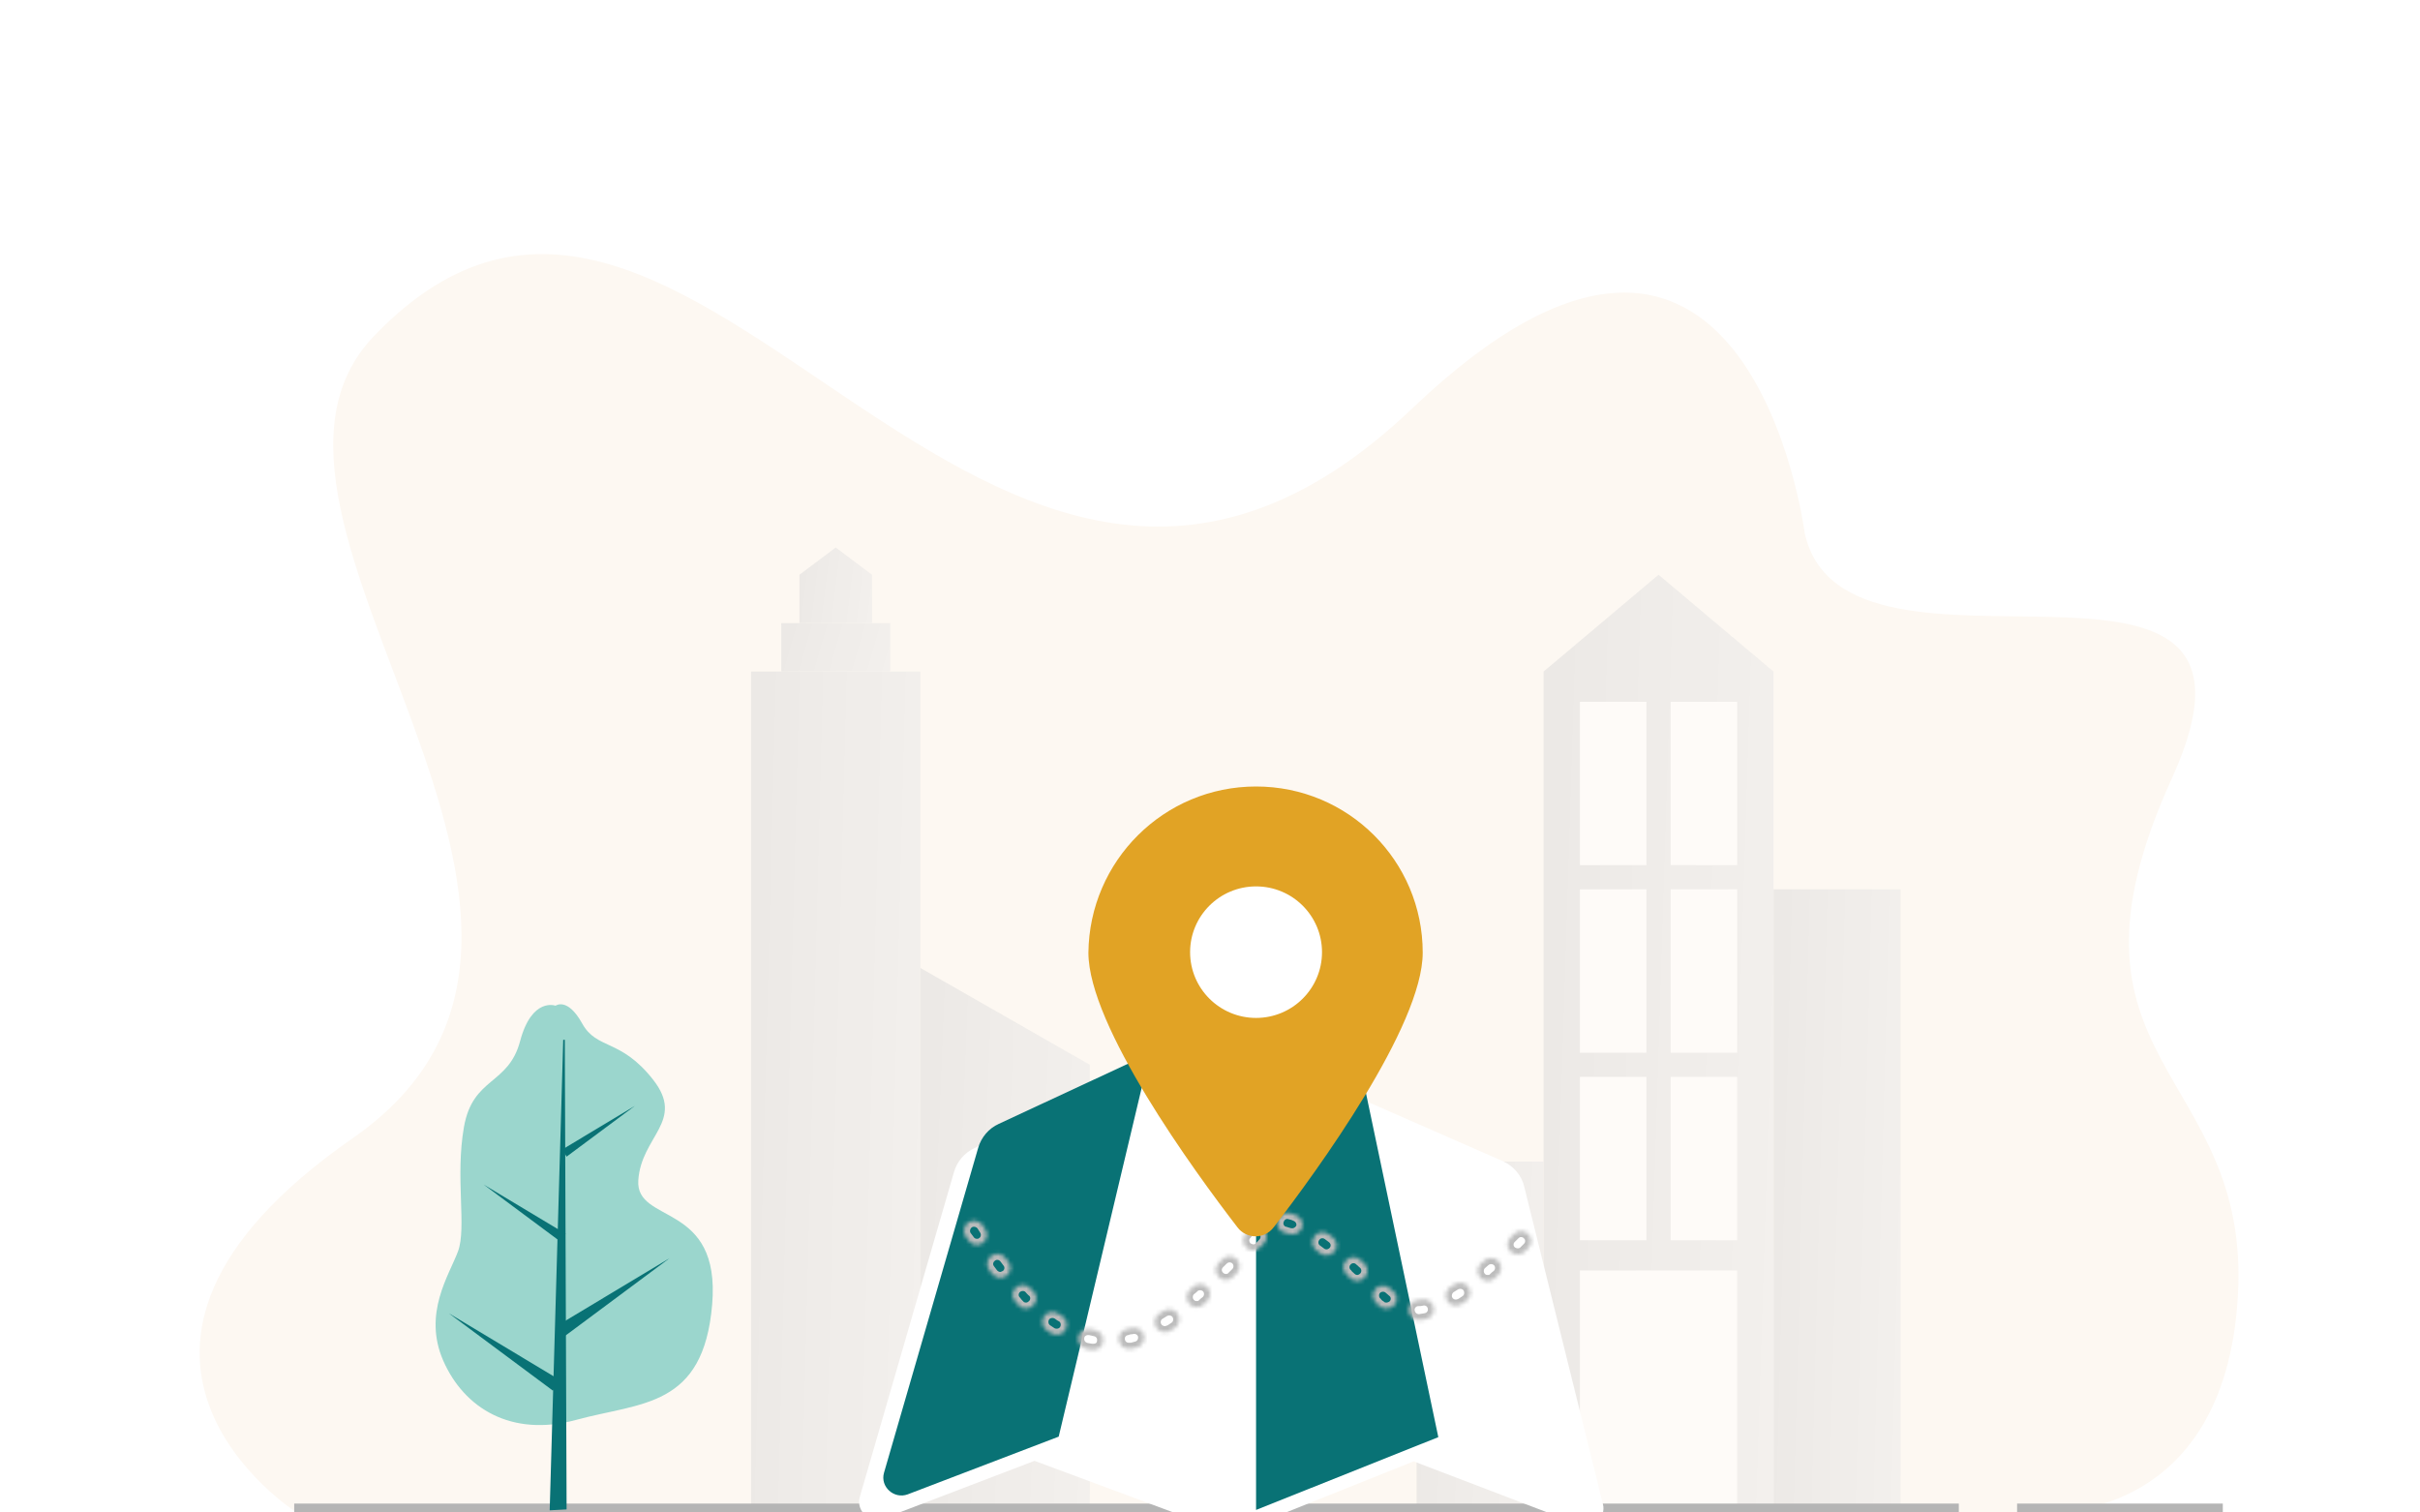 <svg width="600" height="375" viewBox="0 0 600 375" fill="none" xmlns="http://www.w3.org/2000/svg">
<g clip-path="url(#clip0_7971_16464)">
<g clip-path="url(#clip1_7971_16464)">
<path d="M447.459 132.248C447.459 132.248 433.359 21.915 350.167 101.239C243.521 202.922 171.836 0.825 92.723 83.319C49.502 128.385 163.713 229.174 87.436 282.215C11.16 335.257 73.491 374.966 73.491 374.966H506.609C506.609 374.966 551.446 378.204 554.841 321.468C558.229 264.733 506.109 264.045 538.457 193.046C570.805 122.047 457.624 177.439 447.459 132.248Z" fill="#FDF8F2"/>
<g opacity="0.45">
<rect x="439.711" y="220.5" width="31.5" height="154.5" fill="url(#paint0_linear_7971_16464)"/>
<rect x="351.211" y="288" width="31.5" height="87" fill="url(#paint1_linear_7971_16464)"/>
<path d="M382.711 166.5L411.211 142.5L439.711 166.5V375H382.711V166.5Z" fill="url(#paint2_linear_7971_16464)"/>
<rect x="391.711" y="174" width="16.5" height="40.5" fill="white"/>
<rect x="391.711" y="220.5" width="16.5" height="40.5" fill="white"/>
<rect x="391.711" y="267" width="16.5" height="40.5" fill="white"/>
<rect x="414.211" y="174" width="16.5" height="40.5" fill="white"/>
<rect x="414.211" y="220.5" width="16.5" height="40.5" fill="white"/>
<rect x="414.211" y="267" width="16.5" height="40.5" fill="white"/>
<rect x="391.711" y="315" width="39" height="60" fill="white"/>
<rect x="186.211" y="166.5" width="42" height="208.5" fill="url(#paint3_linear_7971_16464)"/>
<rect x="193.711" y="154.5" width="27" height="12" fill="url(#paint4_linear_7971_16464)"/>
<path d="M198.211 142.5L207.211 135.75L216.211 142.5V154.5H198.211V142.5Z" fill="url(#paint5_linear_7971_16464)"/>
<path d="M228.211 240L270.211 264V375H228.211V240Z" fill="url(#paint6_linear_7971_16464)"/>
</g>
<path d="M72.943 374.292H485.655" stroke="#B5B5B5" stroke-width="3" stroke-miterlimit="10"/>
<path d="M500.105 374.292H551.111" stroke="#B5B5B5" stroke-width="3" stroke-miterlimit="10"/>
</g>
<g filter="url(#filter0_d_7971_16464)">
<path d="M397.549 372.003L356.482 356.319L311.42 374.368L262.488 356.194L225.04 370.509C221.67 371.754 218.175 368.642 219.173 365.156L242.516 284.622C243.265 282.008 245.137 279.767 247.634 278.647L285.081 261.096L311.42 280.016L337.134 263.71L378.576 281.883C381.322 283.128 383.319 285.493 383.943 288.356L403.416 366.899C404.29 370.26 400.919 373.247 397.549 372.003Z" fill="white"/>
</g>
<path d="M285.081 261.22L262.488 356.194L225.04 370.509C221.67 371.753 218.175 368.642 219.173 365.156L242.516 284.621C243.265 282.007 245.137 279.767 247.634 278.647L285.081 261.22Z" fill="#097275"/>
<path d="M356.607 356.319L311.42 374.368V280.016L337.134 263.71L356.607 356.319Z" fill="#097275"/>
<mask id="path-21-inside-1_7971_16464" fill="white">
<path d="M271.099 334.661C270.974 334.661 270.85 334.661 270.6 334.661C270.101 334.536 269.726 334.536 269.227 334.412C267.854 334.038 267.105 332.793 267.354 331.424C267.604 330.055 268.977 329.308 270.35 329.557C270.725 329.682 271.099 329.682 271.474 329.806C272.847 330.055 273.721 331.3 273.471 332.669C273.346 333.914 272.348 334.661 271.099 334.661ZM279.837 334.412C278.714 334.412 277.715 333.665 277.465 332.544C277.091 331.175 277.965 329.806 279.338 329.557C279.712 329.433 280.087 329.308 280.461 329.308C281.834 328.935 283.207 329.682 283.582 330.926C283.956 332.296 283.207 333.665 281.959 334.038C281.46 334.163 281.085 334.287 280.586 334.412C280.212 334.412 279.962 334.412 279.837 334.412ZM261.987 330.926C261.488 330.926 260.988 330.802 260.614 330.553C260.239 330.304 259.865 330.055 259.49 329.806C258.367 329.059 258.117 327.441 258.866 326.321C259.615 325.2 261.238 324.952 262.361 325.698C262.736 325.947 262.986 326.196 263.36 326.321C264.484 327.068 264.858 328.561 264.109 329.806C263.61 330.553 262.861 330.926 261.987 330.926ZM288.825 330.304C288.076 330.304 287.202 329.931 286.702 329.184C285.954 328.063 286.203 326.445 287.451 325.698C287.826 325.449 288.076 325.325 288.45 325.076C289.573 324.329 291.196 324.578 291.945 325.698C292.694 326.819 292.444 328.437 291.321 329.184C290.947 329.433 290.572 329.682 290.198 329.931C289.823 330.055 289.324 330.304 288.825 330.304ZM351.737 327.317C350.488 327.317 349.365 326.321 349.24 324.952C349.115 323.582 350.239 322.338 351.612 322.338C351.861 322.338 352.236 322.338 352.61 322.213C353.983 321.964 355.232 322.835 355.481 324.205C355.731 325.574 354.857 326.819 353.484 327.068C352.985 327.192 352.486 327.192 351.986 327.317C351.861 327.317 351.861 327.317 351.737 327.317ZM254.373 324.454C253.749 324.454 253 324.205 252.625 323.707C252.375 323.458 252.001 323.084 251.751 322.711C250.753 321.715 250.878 320.097 251.876 319.226C252.875 318.354 254.497 318.354 255.371 319.35C255.621 319.599 255.871 319.973 256.245 320.222C257.244 321.217 257.119 322.835 256.12 323.707C255.621 324.205 254.997 324.454 254.373 324.454ZM343.748 324.454C343.248 324.454 342.624 324.329 342.25 323.956C341.875 323.707 341.501 323.458 341.251 323.084C340.253 322.213 340.128 320.595 341.002 319.599C341.875 318.603 343.498 318.479 344.497 319.35C344.746 319.599 345.121 319.848 345.37 320.097C346.494 320.968 346.619 322.462 345.745 323.582C345.246 324.08 344.497 324.454 343.748 324.454ZM296.689 324.08C295.94 324.08 295.315 323.831 294.816 323.209C293.942 322.213 294.067 320.595 295.066 319.724C295.44 319.475 295.69 319.226 295.94 318.977C296.938 318.105 298.561 318.23 299.435 319.226C300.308 320.222 300.184 321.84 299.185 322.711C298.811 322.96 298.561 323.209 298.186 323.582C297.812 323.956 297.313 324.08 296.689 324.08ZM360.974 323.707C360.1 323.707 359.351 323.333 358.852 322.587C358.103 321.466 358.477 319.848 359.601 319.101C359.975 318.852 360.225 318.728 360.599 318.479C361.723 317.732 363.345 317.981 364.094 319.101C364.843 320.222 364.594 321.84 363.47 322.587C363.096 322.835 362.721 323.084 362.347 323.333C361.847 323.582 361.348 323.707 360.974 323.707ZM336.508 317.608C335.884 317.608 335.26 317.359 334.76 316.861C334.511 316.612 334.136 316.363 333.887 315.989C332.888 315.118 332.763 313.5 333.762 312.504C334.635 311.508 336.258 311.384 337.257 312.38C337.631 312.629 337.881 313.002 338.255 313.251C339.254 314.247 339.254 315.74 338.38 316.736C337.756 317.359 337.132 317.608 336.508 317.608ZM368.838 317.608C368.089 317.608 367.465 317.359 366.965 316.736C366.092 315.74 366.216 314.122 367.215 313.251C367.465 313.002 367.839 312.753 368.089 312.504C369.087 311.633 370.71 311.757 371.584 312.753C372.458 313.749 372.333 315.367 371.334 316.238C370.96 316.487 370.71 316.736 370.336 317.11C370.086 317.483 369.462 317.608 368.838 317.608ZM303.928 317.359C303.304 317.359 302.68 317.11 302.181 316.612C301.182 315.616 301.182 314.122 302.181 313.126L303.055 312.255C304.053 311.259 305.551 311.259 306.55 312.131C307.548 313.126 307.548 314.62 306.675 315.616L305.801 316.487C305.301 317.11 304.677 317.359 303.928 317.359ZM248.007 316.861C247.258 316.861 246.509 316.487 246.009 315.865C245.76 315.491 245.51 315.243 245.26 314.869C244.387 313.749 244.636 312.255 245.76 311.384C246.883 310.513 248.381 310.761 249.255 311.882L250.004 312.878C250.878 313.998 250.628 315.491 249.504 316.363C249.005 316.612 248.506 316.861 248.007 316.861ZM328.894 311.259C328.394 311.259 327.895 311.135 327.396 310.761C327.021 310.513 326.771 310.264 326.397 310.015C325.274 309.268 325.024 307.65 325.898 306.529C326.647 305.409 328.269 305.16 329.393 306.031C329.767 306.28 330.017 306.529 330.391 306.778C331.515 307.65 331.765 309.143 330.891 310.264C330.391 310.886 329.642 311.259 328.894 311.259ZM376.327 311.01C375.703 311.01 374.954 310.761 374.455 310.264C373.456 309.268 373.581 307.65 374.58 306.778L375.453 305.907C376.452 304.911 378.075 305.036 378.949 306.031C379.947 307.027 379.822 308.645 378.824 309.517L377.95 310.388C377.576 310.761 376.951 311.01 376.327 311.01ZM310.794 310.015C310.17 310.015 309.546 309.766 309.046 309.392C308.048 308.396 307.923 306.903 308.921 305.907C309.171 305.534 309.546 305.285 309.795 304.911C310.794 303.915 312.292 303.915 313.29 304.911C314.289 305.907 314.289 307.401 313.29 308.396C313.041 308.645 312.791 309.019 312.417 309.268C312.042 309.766 311.418 310.015 310.794 310.015ZM242.265 308.645C241.391 308.645 240.642 308.272 240.143 307.525L239.394 306.529C238.645 305.409 239.019 303.791 240.143 303.044C241.266 302.297 242.889 302.671 243.638 303.791L244.262 304.787C245.011 305.907 244.761 307.525 243.513 308.272C243.263 308.521 242.764 308.645 242.265 308.645ZM320.405 306.031C320.156 306.031 319.781 306.031 319.532 305.907C319.157 305.782 318.907 305.782 318.658 305.658C317.285 305.409 316.411 304.04 316.785 302.671C317.16 301.301 318.408 300.43 319.781 300.804C320.281 300.928 320.78 301.052 321.279 301.301C322.527 301.799 323.276 303.169 322.777 304.538C322.278 305.409 321.404 306.031 320.405 306.031Z"/>
</mask>
<path d="M271.099 334.661C270.974 334.661 270.85 334.661 270.6 334.661C270.101 334.536 269.726 334.536 269.227 334.412C267.854 334.038 267.105 332.793 267.354 331.424C267.604 330.055 268.977 329.308 270.35 329.557C270.725 329.682 271.099 329.682 271.474 329.806C272.847 330.055 273.721 331.3 273.471 332.669C273.346 333.914 272.348 334.661 271.099 334.661ZM279.837 334.412C278.714 334.412 277.715 333.665 277.465 332.544C277.091 331.175 277.965 329.806 279.338 329.557C279.712 329.433 280.087 329.308 280.461 329.308C281.834 328.935 283.207 329.682 283.582 330.926C283.956 332.296 283.207 333.665 281.959 334.038C281.46 334.163 281.085 334.287 280.586 334.412C280.212 334.412 279.962 334.412 279.837 334.412ZM261.987 330.926C261.488 330.926 260.988 330.802 260.614 330.553C260.239 330.304 259.865 330.055 259.49 329.806C258.367 329.059 258.117 327.441 258.866 326.321C259.615 325.2 261.238 324.952 262.361 325.698C262.736 325.947 262.986 326.196 263.36 326.321C264.484 327.068 264.858 328.561 264.109 329.806C263.61 330.553 262.861 330.926 261.987 330.926ZM288.825 330.304C288.076 330.304 287.202 329.931 286.702 329.184C285.954 328.063 286.203 326.445 287.451 325.698C287.826 325.449 288.076 325.325 288.45 325.076C289.573 324.329 291.196 324.578 291.945 325.698C292.694 326.819 292.444 328.437 291.321 329.184C290.947 329.433 290.572 329.682 290.198 329.931C289.823 330.055 289.324 330.304 288.825 330.304ZM351.737 327.317C350.488 327.317 349.365 326.321 349.24 324.952C349.115 323.582 350.239 322.338 351.612 322.338C351.861 322.338 352.236 322.338 352.61 322.213C353.983 321.964 355.232 322.835 355.481 324.205C355.731 325.574 354.857 326.819 353.484 327.068C352.985 327.192 352.486 327.192 351.986 327.317C351.861 327.317 351.861 327.317 351.737 327.317ZM254.373 324.454C253.749 324.454 253 324.205 252.625 323.707C252.375 323.458 252.001 323.084 251.751 322.711C250.753 321.715 250.878 320.097 251.876 319.226C252.875 318.354 254.497 318.354 255.371 319.35C255.621 319.599 255.871 319.973 256.245 320.222C257.244 321.217 257.119 322.835 256.12 323.707C255.621 324.205 254.997 324.454 254.373 324.454ZM343.748 324.454C343.248 324.454 342.624 324.329 342.25 323.956C341.875 323.707 341.501 323.458 341.251 323.084C340.253 322.213 340.128 320.595 341.002 319.599C341.875 318.603 343.498 318.479 344.497 319.35C344.746 319.599 345.121 319.848 345.37 320.097C346.494 320.968 346.619 322.462 345.745 323.582C345.246 324.08 344.497 324.454 343.748 324.454ZM296.689 324.08C295.94 324.08 295.315 323.831 294.816 323.209C293.942 322.213 294.067 320.595 295.066 319.724C295.44 319.475 295.69 319.226 295.94 318.977C296.938 318.105 298.561 318.23 299.435 319.226C300.308 320.222 300.184 321.84 299.185 322.711C298.811 322.96 298.561 323.209 298.186 323.582C297.812 323.956 297.313 324.08 296.689 324.08ZM360.974 323.707C360.1 323.707 359.351 323.333 358.852 322.587C358.103 321.466 358.477 319.848 359.601 319.101C359.975 318.852 360.225 318.728 360.599 318.479C361.723 317.732 363.345 317.981 364.094 319.101C364.843 320.222 364.594 321.84 363.47 322.587C363.096 322.835 362.721 323.084 362.347 323.333C361.847 323.582 361.348 323.707 360.974 323.707ZM336.508 317.608C335.884 317.608 335.26 317.359 334.76 316.861C334.511 316.612 334.136 316.363 333.887 315.989C332.888 315.118 332.763 313.5 333.762 312.504C334.635 311.508 336.258 311.384 337.257 312.38C337.631 312.629 337.881 313.002 338.255 313.251C339.254 314.247 339.254 315.74 338.38 316.736C337.756 317.359 337.132 317.608 336.508 317.608ZM368.838 317.608C368.089 317.608 367.465 317.359 366.965 316.736C366.092 315.74 366.216 314.122 367.215 313.251C367.465 313.002 367.839 312.753 368.089 312.504C369.087 311.633 370.71 311.757 371.584 312.753C372.458 313.749 372.333 315.367 371.334 316.238C370.96 316.487 370.71 316.736 370.336 317.11C370.086 317.483 369.462 317.608 368.838 317.608ZM303.928 317.359C303.304 317.359 302.68 317.11 302.181 316.612C301.182 315.616 301.182 314.122 302.181 313.126L303.055 312.255C304.053 311.259 305.551 311.259 306.55 312.131C307.548 313.126 307.548 314.62 306.675 315.616L305.801 316.487C305.301 317.11 304.677 317.359 303.928 317.359ZM248.007 316.861C247.258 316.861 246.509 316.487 246.009 315.865C245.76 315.491 245.51 315.243 245.26 314.869C244.387 313.749 244.636 312.255 245.76 311.384C246.883 310.513 248.381 310.761 249.255 311.882L250.004 312.878C250.878 313.998 250.628 315.491 249.504 316.363C249.005 316.612 248.506 316.861 248.007 316.861ZM328.894 311.259C328.394 311.259 327.895 311.135 327.396 310.761C327.021 310.513 326.771 310.264 326.397 310.015C325.274 309.268 325.024 307.65 325.898 306.529C326.647 305.409 328.269 305.16 329.393 306.031C329.767 306.28 330.017 306.529 330.391 306.778C331.515 307.65 331.765 309.143 330.891 310.264C330.391 310.886 329.642 311.259 328.894 311.259ZM376.327 311.01C375.703 311.01 374.954 310.761 374.455 310.264C373.456 309.268 373.581 307.65 374.58 306.778L375.453 305.907C376.452 304.911 378.075 305.036 378.949 306.031C379.947 307.027 379.822 308.645 378.824 309.517L377.95 310.388C377.576 310.761 376.951 311.01 376.327 311.01ZM310.794 310.015C310.17 310.015 309.546 309.766 309.046 309.392C308.048 308.396 307.923 306.903 308.921 305.907C309.171 305.534 309.546 305.285 309.795 304.911C310.794 303.915 312.292 303.915 313.29 304.911C314.289 305.907 314.289 307.401 313.29 308.396C313.041 308.645 312.791 309.019 312.417 309.268C312.042 309.766 311.418 310.015 310.794 310.015ZM242.265 308.645C241.391 308.645 240.642 308.272 240.143 307.525L239.394 306.529C238.645 305.409 239.019 303.791 240.143 303.044C241.266 302.297 242.889 302.671 243.638 303.791L244.262 304.787C245.011 305.907 244.761 307.525 243.513 308.272C243.263 308.521 242.764 308.645 242.265 308.645ZM320.405 306.031C320.156 306.031 319.781 306.031 319.532 305.907C319.157 305.782 318.907 305.782 318.658 305.658C317.285 305.409 316.411 304.04 316.785 302.671C317.16 301.301 318.408 300.43 319.781 300.804C320.281 300.928 320.78 301.052 321.279 301.301C322.527 301.799 323.276 303.169 322.777 304.538C322.278 305.409 321.404 306.031 320.405 306.031Z" stroke="#BCBCBC" stroke-width="3" mask="url(#path-21-inside-1_7971_16464)"/>
<path d="M311.42 195C334.264 195 352.738 213.422 352.738 236.201C352.738 254.374 326.524 290.347 315.789 304.288C313.542 307.276 309.049 307.276 306.802 304.288C296.067 290.347 269.854 254.374 269.854 236.201C270.103 213.422 288.577 195 311.42 195Z" fill="#E1A325"/>
<path d="M311.419 252.382C320.45 252.382 327.771 245.082 327.771 236.076C327.771 227.071 320.45 219.77 311.419 219.77C302.388 219.77 295.066 227.071 295.066 236.076C295.066 245.082 302.388 252.382 311.419 252.382Z" fill="white"/>
<path d="M137.743 249.353C137.743 249.353 131.88 247.15 128.951 258.134C126.023 269.118 117.23 266.951 115.031 279.421C112.831 291.892 115.731 304.362 113.566 310.226C111.402 316.09 104.774 325.657 109.902 337.37C115.031 349.083 126.751 356.44 142.872 352.036C158.992 347.631 174.398 349.104 176.57 323.433C178.742 297.762 157.521 303.626 158.257 292.628C158.992 281.631 169.977 277.955 161.921 267.687C153.864 257.419 148 260.351 144.336 253.751C140.672 247.15 137.743 249.353 137.743 249.353Z" fill="#9BD6CD"/>
<path d="M140.48 374.241L140.034 257.804H139.642L136.287 374.464L140.48 374.241Z" fill="#097275"/>
<path d="M137.099 344.804L111.324 325.642L138.661 342.069L137.099 344.804Z" fill="#097275"/>
<path d="M139.069 307.932L119.922 293.701L140.232 305.898L139.069 307.932Z" fill="#097275"/>
<path d="M140.229 331.12L166.004 311.958L138.66 328.377L140.229 331.12Z" fill="#097275"/>
<path d="M140.468 286.779L157.408 274.189L139.445 284.976L140.468 286.779Z" fill="#097275"/>
</g>
<defs>
<filter id="filter0_d_7971_16464" x="177" y="231.096" width="256.557" height="185.272" filterUnits="userSpaceOnUse" color-interpolation-filters="sRGB">
<feFlood flood-opacity="0" result="BackgroundImageFix"/>
<feColorMatrix in="SourceAlpha" type="matrix" values="0 0 0 0 0 0 0 0 0 0 0 0 0 0 0 0 0 0 127 0" result="hardAlpha"/>
<feOffset dx="-6" dy="6"/>
<feGaussianBlur stdDeviation="18"/>
<feComposite in2="hardAlpha" operator="out"/>
<feColorMatrix type="matrix" values="0 0 0 0 0.675 0 0 0 0 0.722 0 0 0 0 0.792 0 0 0 0.5 0"/>
<feBlend mode="normal" in2="BackgroundImageFix" result="effect1_dropShadow_7971_16464"/>
<feBlend mode="normal" in="SourceGraphic" in2="effect1_dropShadow_7971_16464" result="shape"/>
</filter>
<linearGradient id="paint0_linear_7971_16464" x1="416.007" y1="173.414" x2="499.558" y2="175.596" gradientUnits="userSpaceOnUse">
<stop stop-color="#CBCBCB"/>
<stop offset="0.996" stop-color="#F1F1F1"/>
</linearGradient>
<linearGradient id="paint1_linear_7971_16464" x1="327.507" y1="261.486" x2="410.935" y2="265.355" gradientUnits="userSpaceOnUse">
<stop stop-color="#CBCBCB"/>
<stop offset="0.996" stop-color="#F1F1F1"/>
</linearGradient>
<linearGradient id="paint2_linear_7971_16464" x1="339.818" y1="71.643" x2="490.959" y2="76.39" gradientUnits="userSpaceOnUse">
<stop stop-color="#CBCBCB"/>
<stop offset="0.996" stop-color="#F1F1F1"/>
</linearGradient>
<linearGradient id="paint3_linear_7971_16464" x1="154.606" y1="102.957" x2="266.009" y2="105.832" gradientUnits="userSpaceOnUse">
<stop stop-color="#CBCBCB"/>
<stop offset="0.996" stop-color="#F1F1F1"/>
</linearGradient>
<linearGradient id="paint4_linear_7971_16464" x1="173.393" y1="150.843" x2="239.56" y2="169.914" gradientUnits="userSpaceOnUse">
<stop stop-color="#CBCBCB"/>
<stop offset="0.996" stop-color="#F1F1F1"/>
</linearGradient>
<linearGradient id="paint5_linear_7971_16464" x1="184.666" y1="130.036" x2="231.73" y2="135.824" gradientUnits="userSpaceOnUse">
<stop stop-color="#CBCBCB"/>
<stop offset="0.996" stop-color="#F1F1F1"/>
</linearGradient>
<linearGradient id="paint6_linear_7971_16464" x1="196.606" y1="198.857" x2="307.906" y2="203.293" gradientUnits="userSpaceOnUse">
<stop stop-color="#CBCBCB"/>
<stop offset="0.996" stop-color="#F1F1F1"/>
</linearGradient>
<clipPath id="clip0_7971_16464">
<rect width="600" height="375" fill="white"/>
</clipPath>
<clipPath id="clip1_7971_16464">
<rect width="505.965" height="312.156" fill="white" transform="translate(49.5 63)"/>
</clipPath>
</defs>
</svg>
